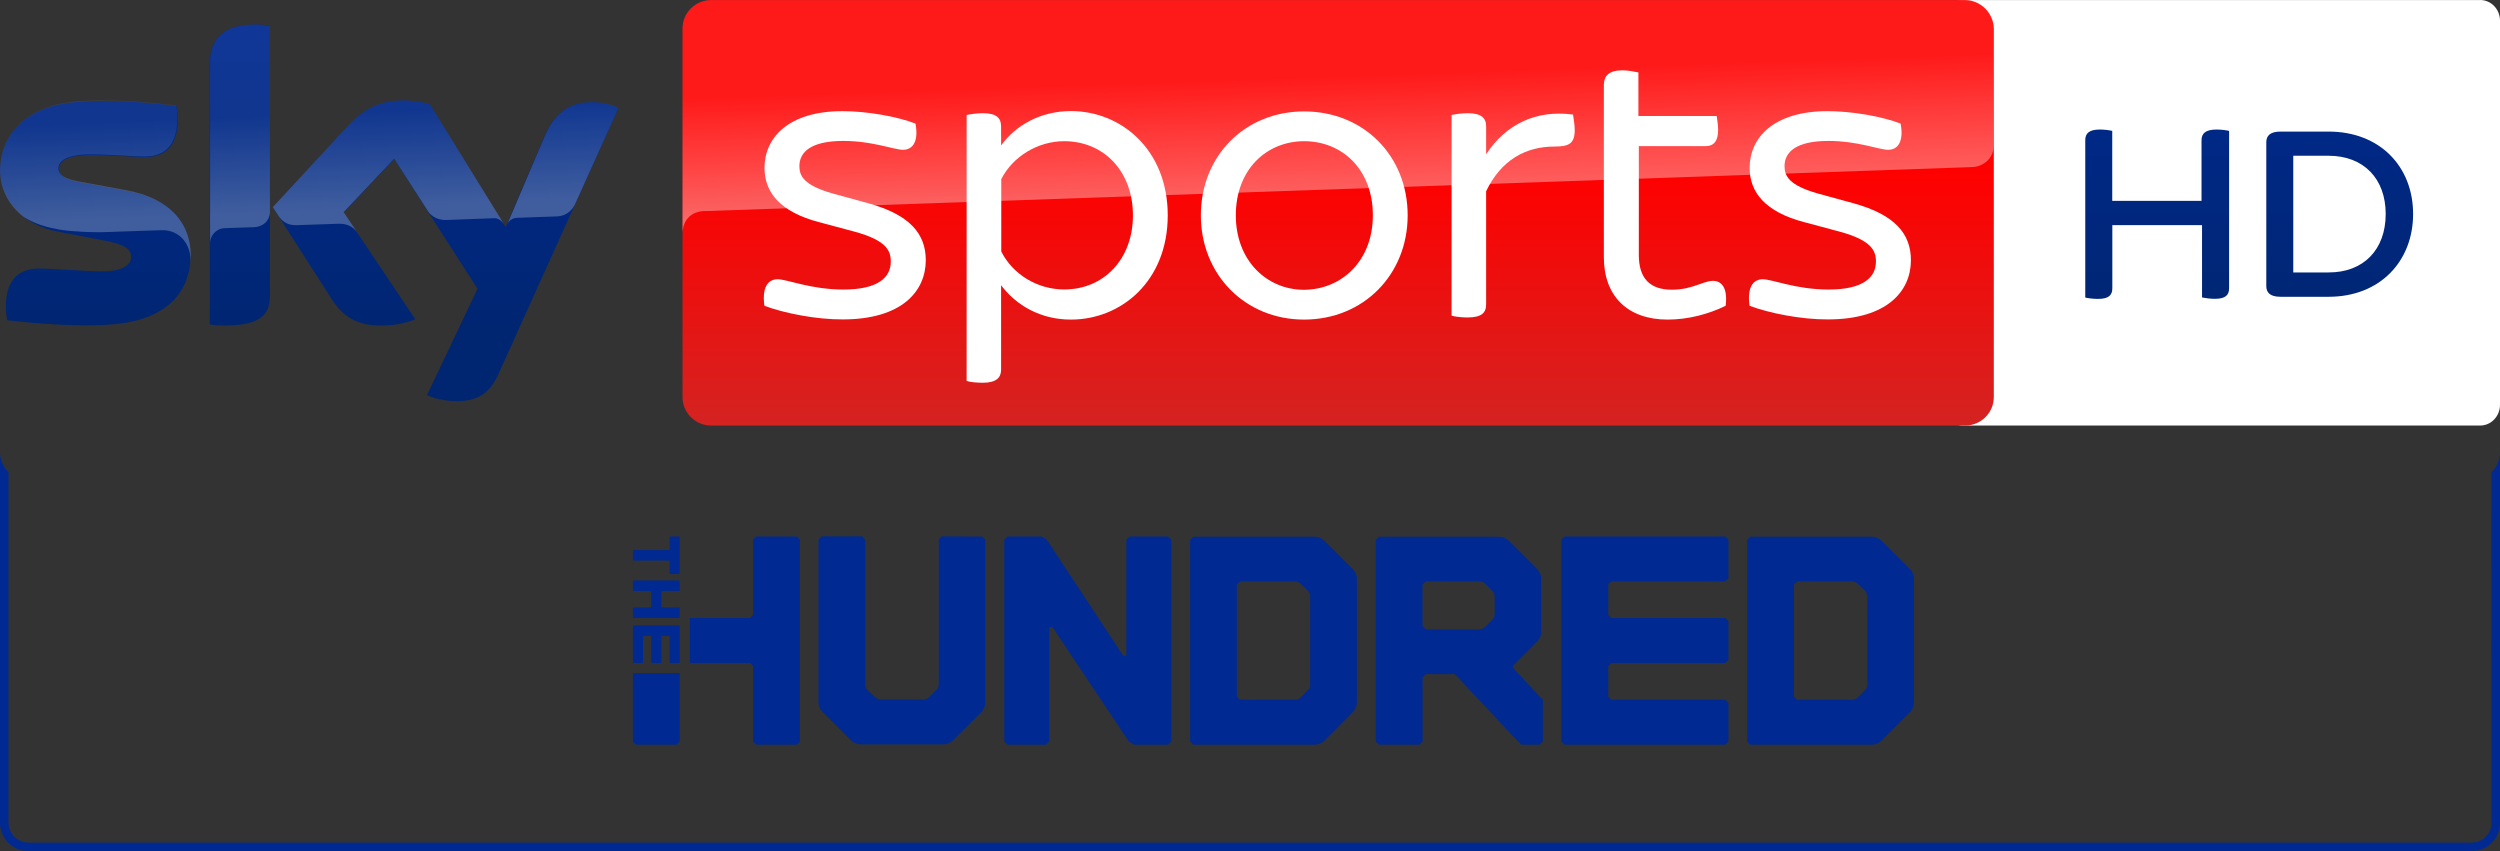 <svg width="2937.4" height="1e3" enable-background="new 0 0 2342.5 500" version="1.1" viewBox="0 0 2937.4 1e3" xml:space="preserve" xmlns="http://www.w3.org/2000/svg"><rect x="0" y="0" width="2937.4" height="1e3" fill="#333333" stroke="none"/><defs><linearGradient id="linearGradient993" x1="-1151.9" x2="-1151.9" y1="-775.02" y2="-779.87" gradientTransform="matrix(149.71,0,0,-91.176,175063,-70634)" gradientUnits="userSpaceOnUse"><stop stop-color="#002A91" offset="0"/><stop stop-color="#002672" offset=".8"/></linearGradient><linearGradient id="linearGradient1154" x1="-1151.9" x2="-1151.9" y1="-775.02" y2="-779.87" gradientTransform="matrix(149.68,0,0,-91.158,172382,-71520)" gradientUnits="userSpaceOnUse"><stop stop-color="#002A91" offset="0"/><stop stop-color="#002672" offset=".8"/></linearGradient><linearGradient id="linearGradient1156" x1="-1151.8" x2="-1152" y1="-784.92" y2="-782.98" gradientTransform="matrix(149.68,0,0,-57.766,172382,-45995)" gradientUnits="userSpaceOnUse"><stop stop-color="#fff" offset="0"/><stop stop-color="#fff" stop-opacity=".25" offset="1"/></linearGradient><linearGradient id="linearGradient1158" x1="-1152.6" x2="-1152.6" y1="-773.58" y2="-778.43" gradientTransform="matrix(317.37,0,0,-103,366970,-80578)" gradientUnits="userSpaceOnUse"><stop stop-color="#f00" offset=".4"/><stop stop-color="#D42321" offset="1"/></linearGradient><linearGradient id="linearGradient1160" x1="-1152.3" x2="-1152.8" y1="-785.34" y2="-782.74" gradientTransform="matrix(317.37,0,0,-56.478,366970,-45017)" gradientUnits="userSpaceOnUse"><stop stop-color="#fff" offset="0"/><stop stop-color="#fff" stop-opacity=".25" offset="1"/></linearGradient></defs>
<g transform="matrix(5.311 0 0 5.311 743.59 630.36)" fill="#002a91"><polygon class="cls-1" points="10.2 0 8.28 0 8.12 0.15 8.12 2.84 7.97 3 0.15 3 0 3.15 0 5.17 0.15 5.33 7.97 5.33 8.12 5.48 8.12 8.15 8.28 8.31 10.2 8.31 10.36 8.15 10.36 0.15"/><polygon class="cls-1" points="0.15 18.02 10.2 18.02 10.36 17.87 10.36 15.85 10.2 15.69 6.46 15.69 6.3 15.54 6.3 12.2 6.46 12.04 10.2 12.04 10.36 11.89 10.36 9.87 10.2 9.72 0.15 9.72 0 9.87 0 11.89 0.15 12.04 3.91 12.04 4.07 12.2 4.07 15.54 3.91 15.69 0.15 15.69 0 15.85 0 17.87"/><polygon class="cls-1" points="0.15 27.97 2.08 27.97 2.24 27.81 2.24 22.14 2.39 21.99 3.91 21.99 4.07 22.14 4.07 27.81 4.22 27.97 6.15 27.97 6.3 27.81 6.3 22.14 6.46 21.99 7.97 21.99 8.12 22.14 8.12 27.81 8.28 27.97 10.2 27.97 10.36 27.81 10.36 19.81 10.2 19.66 0.15 19.66 0 19.81 0 27.81"/><path class="cls-1" transform="translate(-23.03,-23.03)" d="m91.39 23-0.69 0.69v32a1.9 1.9 0 0 1-0.55 1.31l-1.52 1.52a1.87 1.87 0 0 1-1.31 0.55h-9.46a1.84 1.84 0 0 1-1.31-0.55l-1.55-1.45a1.87 1.87 0 0 1-0.56-1.31v-32l-0.66-0.76h-9l-0.69 0.69v35.7a3.27 3.27 0 0 0 1 2.55l6.08 6.08a3.29 3.29 0 0 0 2.55 1h17.67a3.3 3.3 0 0 0 2.56-1l6.05-6.02a3.27 3.27 0 0 0 1-2.55v-35.73l-0.69-0.69z"/><polygon class="cls-1" points="108.48 26.38 91.56 0.69 90.46 0 82.86 0 82.17 0.69 82.17 45.37 82.86 46.06 91.43 46.06 92.12 45.37 92.12 20.02 92.81 20.02 109.73 45.37 110.83 46.06 118.43 46.06 119.12 45.37 119.12 0.69 118.43 0 109.86 0 109.17 0.69 109.17 26.38"/><path class="cls-1" transform="translate(-23.03,-23.03)" d="m176.12 24.07a3.29 3.29 0 0 0-2.55-1h-26.57l-0.69 0.69v44.64l0.69 0.69h26.59a3.29 3.29 0 0 0 2.55-1l6.06-6.09a3.27 3.27 0 0 0 1-2.55v-26.75a3.29 3.29 0 0 0-1-2.56zm-3.25 31.69a1.86 1.86 0 0 1-0.55 1.31l-1.52 1.52a1.86 1.86 0 0 1-1.31 0.55h-12.15l-0.69-0.69v-24.79l0.69-0.69h12.15a1.87 1.87 0 0 1 1.31 0.56l1.52 1.47a1.88 1.88 0 0 1 0.55 1.32z"/><path class="cls-1" transform="translate(-23.03,-23.03)" d="m217.83 51.55 5.17-5.18a3.29 3.29 0 0 0 1-2.56v-11.11a3.29 3.29 0 0 0-1-2.56l-6.08-6.07a3.3 3.3 0 0 0-2.56-1h-26.3l-0.69 0.69v44.64l0.69 0.69h9l0.69-0.69v-14.23l0.69-0.69h6.43l14.64 15.61h4.14l0.69-0.69v-9.26l-6.49-6.9zm-4.15-11.4a1.88 1.88 0 0 1-0.55 1.32l-1.52 1.53a1.9 1.9 0 0 1-1.31 0.55h-11.88l-0.69-0.69v-9.2l0.69-0.69h11.88a1.87 1.87 0 0 1 1.31 0.56l1.52 1.47a1.88 1.88 0 0 1 0.55 1.32z"/><polygon class="cls-1" points="241.69 0 206.12 0 205.43 0.69 205.43 45.37 206.12 46.06 241.69 46.06 242.38 45.37 242.38 36.8 241.69 36.11 216.48 36.11 215.79 35.42 215.79 28.66 216.48 27.97 241.69 27.97 242.38 27.27 242.38 18.71 241.69 18.02 216.48 18.02 215.79 17.33 215.79 10.63 216.48 9.94 241.69 9.94 242.38 9.25 242.38 0.69"/><path class="cls-1" transform="translate(-23.03,-23.03)" d="m305.46 30.14-6.08-6.07a3.3 3.3 0 0 0-2.56-1h-26.58l-0.69 0.69v44.64l0.69 0.69h26.58a3.3 3.3 0 0 0 2.56-1l6.08-6.09a3.27 3.27 0 0 0 1-2.55v-26.75a3.29 3.29 0 0 0-1-2.56zm-9.33 25.62a1.86 1.86 0 0 1-0.55 1.31l-1.52 1.52a1.86 1.86 0 0 1-1.31 0.55h-12.15l-0.69-0.69v-24.79l0.69-0.69h12.15a1.87 1.87 0 0 1 1.31 0.56l1.52 1.47a1.88 1.88 0 0 1 0.55 1.32z"/><polygon class="cls-1" points="0 30.2 0 45.37 0.69 46.06 9.67 46.06 10.36 45.37 10.36 30.2"/><polygon class="cls-1" points="27.28 46.06 36.25 46.06 36.95 45.37 36.95 0.69 36.25 0 27.28 0 26.59 0.69 26.59 17.33 25.9 18.02 12.58 18.02 12.58 27.97 25.9 27.97 26.59 28.66 26.59 45.37"/></g><path d="m2914.1 8.2723e-5c12.9 0 23.3 10.94 23.3 24.276v451.45c0 13.336-10.5 24.276-23.3 24.276h-607.9c-12.9 0-23.3-10.94-23.3-24.276v-451.34c0-13.44 10.5-24.276 23.3-24.276h607.9" fill="#fff" stroke-width="1.021"/><g transform="translate(.004 8.2723e-5)" fill="url(#linearGradient993)" stroke-width="1"><path d="m2619.1 153.8v184.7c0 8.1-4.1 12.6-16.7 12.6-5.7 0-11-0.8-15.1-1.6v-85h-105.4v74.1c0 8.1-4.1 12.6-16.7 12.6-6.1 0-12.2-0.8-15.1-1.6v-184.8c0-7.8 4.1-12.6 17.1-12.6 5.7 0 11.3 0.8 14.6 1.6v82.2h104.9v-71.2c0-7.8 4.5-12.6 17.5-12.6 6 0 11.6 0.8 14.9 1.6" stop-color="#000000" style="font-variation-settings:normal"/><path d="m2835.3 251.4c0 55.4-38.7 97.3-99.3 97.3h-56.5c-12.2 0-16.7-4.9-16.7-12.6v-168.9c0-7.7 4.5-12.6 16.7-12.6h56.5c60.6 0 99.3 41.5 99.3 96.8m-32.2 0c0-41.5-26-68.4-67.1-68.4h-41.5v137.1h41.5c41.1 0.1 67.1-26.8 67.1-68.7" stop-color="#000000" style="font-variation-settings:normal"/></g><g transform="matrix(1 0 0 1 200.04 450.09)"><g transform="translate(200,450)"><path d="m101.6-435.8c5.9 2.9 18 6.7 33.5 7.1 26.4 0.4 40.6-9.6 51-32.9l140.6-311.7c-5.9-2.9-18.8-6.7-29.3-6.7-18-0.4-42.2 3.3-57.7 40l-45.7 106.7-89.1-144.6c-5.9-1.7-20.1-4.2-30.1-4.2-31.8 0-49.4 11.7-67.3 31.2l-87 94.2 69.9 109.2c13 20 29.7 30 57.3 30 18 0 33-4.2 40.2-7.5l-84.2-125.4 59.4-62.9 97.9 152.5zm-184.5-118c0 22.9-9.2 36.2-54.4 36.2-5.9 0-11.3-0.4-16.3-1.2v-305c0-23.3 7.9-47.5 53.5-47.5 5.9 0 11.7 0.4 17.2 1.7zm-93.3-46.2c0 42.9-28 74.2-85.3 80.4-41.4 4.6-101.6-0.8-130.1-4.2-0.8-4.6-1.7-10.4-1.7-15 0-37.5 20.1-45.8 39.3-45.8 19.7 0 51 3.3 74.5 3.3 25.5 0 33.5-8.8 33.5-16.7 0-10.8-10-15-30.1-19.2l-54.4-10.4c-45.2-8.3-69.4-39.6-69.4-72.5 0-40 28.4-73.8 84.5-79.6 42.2-4.6 94.1 0.4 122.6 4.2 0.8 4.6 1.7 9.6 1.7 14.6 0 37.5-19.7 45.4-38.9 45.4-14.6 0-37.2-2.5-63.6-2.5s-37.2 7.1-37.2 16.2c0 9.6 10.5 13.3 27.2 16.2l51.9 9.6c52.5 8.9 75.5 38.9 75.5 76z" fill="url(#linearGradient1154)"/><path d="m326.6-773.3-51.5 114.2c-1.7 2.9-7.1 12.9-21.3 13.3-3.3 0-46.9 1.7-46.9 1.7-8.4 0.4-11.3 8.3-11.3 8.3l44.4-104.2c15.5-36.7 39.7-40.4 57.7-40 10.1 0 23 3.3 28.9 6.7zm-134.7 136.2-87-140.8c-5.9-1.7-20.1-4.2-30.1-4.2-31.8 0-49.4 11.7-67.3 31.2l-87 94.2 7.1 10.8c2.9 4.2 8.8 10.8 20.5 10.4 4.2 0 46-1.7 49.4-1.7 10.9-0.4 17.6 4.2 21.8 9.6l-15.6-23.2 59.4-62.9 40.2 62.5c7.1 9.6 18 9.6 20.5 9.6 2.1 0 54.4-2.1 56.9-2.1 3.7-0.1 7.9 2 11.2 6.6zm-292-234.1c-45.6 0-53.1 24.2-53.1 47.5v209.2c0-8.3 6.7-17.1 17.2-17.5 7.5-0.4 28.9-0.8 35.1-1.2 7.1-0.4 17.6-5 18-17.9v-218.3c-5.5-1-11.3-1.8-17.2-1.8zm-152.2 194.5-51.9-9.6c-16.7-2.9-27.2-6.7-27.2-16.2 0-8.8 10.9-16.2 37.2-16.2 25.9 0 48.9 2.5 63.6 2.5 19.2 0 38.9-7.9 38.9-45.4 0-5-0.4-9.6-1.7-14.6-28.4-3.3-79.9-8.8-122.6-4.2-55.6 6.6-84 40.4-84 80.4 0 20.4 9.2 40.4 27.6 54.6 13.8 8.8 27.6 12.5 41.8 15 11.7 2.1 38.1 3.8 58.1 2.9 6.3-0.4 51.9-1.7 61.9-2.1 23-0.8 36 18.7 34.3 38.7v-1.2c0.4-2.5 0.4-5 0.4-7.9-0.3-37.1-23.3-67.1-76.4-76.7z" enable-background="new    " fill="url(#linearGradient1156)" opacity=".25"/><path d="m1908.6-900h-1473.2c-18.4 0-33.5 15-33.5 33.3v433.3c0 18.3 15.1 33.3 33.5 33.3h1473.7c18.4 0 33.5-15 33.5-33.3v-433.3c-0.5-18.3-15.6-33.3-34-33.3z" fill="url(#linearGradient1158)"/><path d="m425.7-652.1h3.3c99.1-3.3 1488.3-51.7 1488.3-51.7 12.5-0.4 25.1-9.6 25.1-25.4v-137.5c0-18.3-15.1-33.3-33.5-33.3h-1473.5c-18.4 0-33.5 15-33.5 33.3v240.8c0-2.9 0.4-23.7 23.8-26.2z" enable-background="new    " fill="url(#linearGradient1160)" opacity=".4"/><g transform="translate(184.41,16.308)" fill="#fff"><path d="m313.7-557.1c-2.9-20.4 3.3-31.2 15.5-31.2 11.3 0 38.9 12.1 77.4 12.1 40.6 0 55.6-14.2 55.6-32.9 0-13.3-5.9-25-42.2-35l-41.8-11.2c-46.4-12.1-64.4-35.4-64.4-63.8 0-35.4 28-66.7 91.6-66.7 28.4 0 64 6.2 85.8 14.6 3.8 20-2.5 30.8-14.6 30.8-10.9 0-35.6-10.4-70.3-10.4-37.6 0-51.5 12.9-51.5 29.6 0 11.7 5.4 22.5 38.9 32.1l42.7 11.7c47.7 13.3 66.9 35.4 66.9 66.7 0 36.7-28.4 69.6-97.5 69.6-31 0.2-69.1-7.3-92.1-16z"/><path d="m787.6-663.4c0 77.1-54.4 122.5-113.8 122.5-35.6 0-64.4-16.7-82-40.4v99.2c0 9.2-5.4 15.4-21.3 15.4-7.9 0-15.5-0.8-19.2-2.1v-312.5c3.8-0.8 11.3-2.1 19.2-2.1 15.9 0 21.3 5.8 21.3 15.4v22.5c17.2-23.8 46.4-40.4 82-40.4 59.5 0 113.8 45.8 113.8 122.5zm-40.9 0c0-51.7-34.3-87.1-80.7-87.1-31.4 0-60.7 18.3-74 44.6v85c13.4 26.7 42.2 44.6 74 44.6 46.3 0 80.7-35.4 80.7-87.1z"/><path d="m826.5-663.4c0-70 51.9-122.1 121.3-122.1 69.9 0 121.7 52.1 121.7 122.1 0 69.6-51.9 122.5-121.7 122.5-69.4 0-121.3-52.9-121.3-122.5zm202.1 0c0-54.2-36.4-87.1-80.7-87.1-43.9 0-80.3 32.9-80.3 87.1 0 53.3 36.4 87.5 80.3 87.5 44.3-0.4 80.7-34.2 80.7-87.5z"/><path d="m1265.8-763.8c0 16.2-6.7 19.6-23.8 19.6-33.9 0-62.7 15.8-80.3 52.5v132.9c0 10-5.4 15.4-21.8 15.4-6.7 0-14.6-0.8-18.8-2.1v-235.8c3.8-0.8 11.7-2.1 18.8-2.1 16.3 0 21.8 5.8 21.8 15.4v32.9c23-35 58.1-52.5 102.1-46.7 0.3 3.4 2 10.9 2 18z"/><path d="m1443.1-557.1c-20.5 10-44.3 16.2-68.2 16.2-46.9 0-74.9-27.5-74.9-73.3v-202.5c0-10.4 5.9-17.1 21.8-17.1 6.7 0 14.6 1.7 18.8 2.5v51.2h92c0.4 3.3 1.7 10.4 1.7 16.2 0 14.2-5.9 19.2-14.6 19.2h-78.6v127.9c0 27.5 13 40.8 38.9 40.8 23.8 0 36.8-10.4 48.1-10.4s17.5 9.7 15 29.3z"/><path d="m1471.2-557.1c-2.9-20.4 3.3-31.2 15.5-31.2 11.3 0 38.9 12.1 77.4 12.1 40.6 0 55.6-14.2 55.6-32.9 0-13.3-5.9-25-42.2-35l-41.8-11.2c-46.4-12.1-64.4-35.4-64.4-63.8 0-35.4 28-66.7 91.6-66.7 28.4 0 64 6.2 85.8 14.6 3.8 20-2.5 30.8-14.6 30.8-10.9 0-35.6-10.4-70.3-10.4-37.6 0-51.5 12.9-51.5 29.6 0 11.7 5.4 22.5 38.9 32.1l42.7 11.7c47.7 13.3 66.9 35.4 66.9 66.7 0 36.7-28.4 69.6-97.5 69.6-31.1 0.2-69.1-7.3-92.1-16z"/></g></g></g><path d="m2937.4 531.08c-0.052 8.96-3.679 17.528-10.08 23.798l0.088 411.81c-0.01 12.866-10.439 23.294-23.306 23.306h-2870.8c-12.852-0.047-23.258-10.454-23.306-23.306v-411.8c-6.14-6.027-9.722-14.188-10-22.788v434.59c-0.01 18.398 14.908 33.314 33.306 33.308h2870.7c18.447 0.085 33.438-14.861 33.407-33.308z" fill="#002a91" stroke-width="2.667"/></svg>
